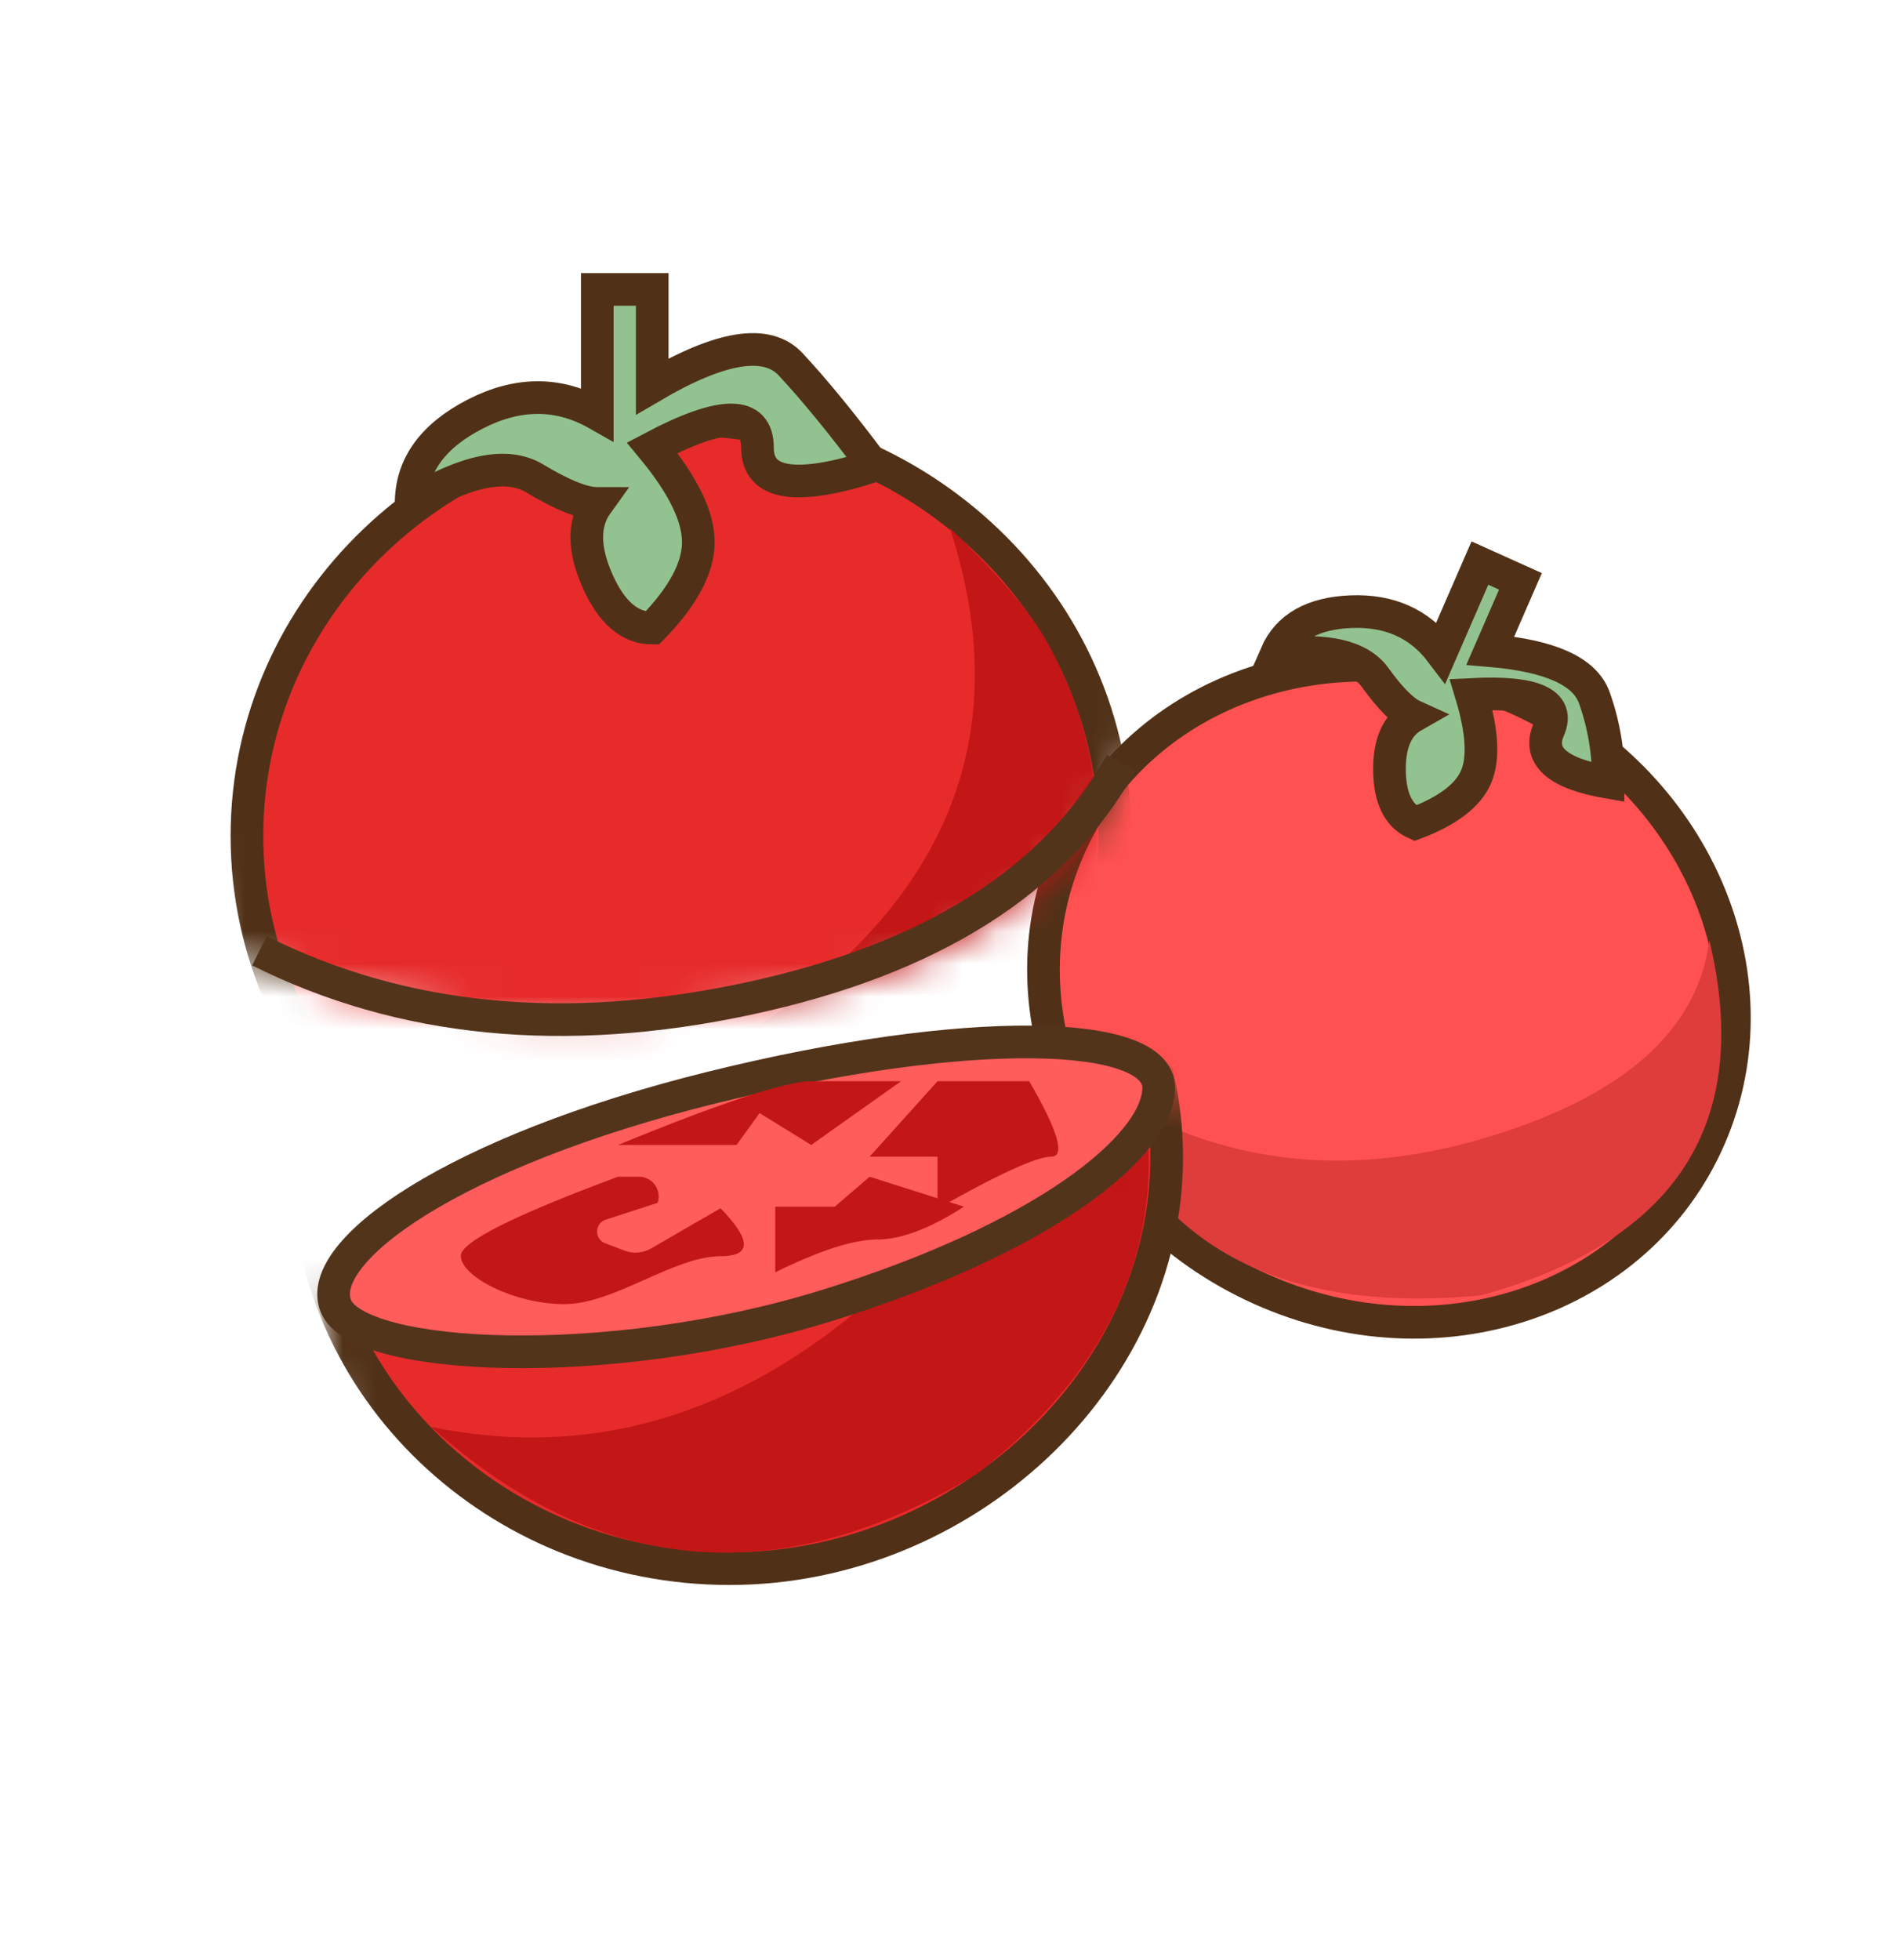 <svg width="58" height="60" viewBox="0 0 58 60" fill="none" xmlns="http://www.w3.org/2000/svg">
<path d="M38.599 39.453C44.022 41.891 50.178 39.822 52.351 34.832C54.524 29.842 51.89 23.822 46.468 21.384C41.046 18.947 34.889 21.016 32.716 26.005C30.543 30.995 33.177 37.016 38.599 39.453Z" fill="#FF5151" stroke="#503117"/>
<path fill-rule="evenodd" clip-rule="evenodd" d="M33.521 33.248C37.091 35.581 41.027 36.122 45.332 34.874C49.636 33.626 51.976 31.597 52.348 28.79C53.679 34.37 51.35 37.989 45.363 39.65C39.175 40.242 35.229 38.108 33.521 33.247L33.521 33.248Z" fill="#DF3C3C"/>
<path fill-rule="evenodd" clip-rule="evenodd" d="M44.133 19.962C43.471 19.09 42.552 18.677 41.377 18.723C40.202 18.768 39.435 19.203 39.077 20.026C40.631 19.852 41.642 20.089 42.109 20.735C42.575 21.381 42.966 21.774 43.282 21.917C42.782 22.201 42.537 22.762 42.55 23.599C42.563 24.437 42.826 24.97 43.337 25.2C44.331 24.823 44.952 24.352 45.198 23.788C45.443 23.225 45.394 22.381 45.053 21.257C46.991 21.158 47.782 21.514 47.429 22.326C47.076 23.138 47.683 23.678 49.25 23.947C49.265 23.062 49.119 22.18 48.819 21.346C48.526 20.547 47.465 20.07 45.637 19.916L46.56 17.795L45.319 17.236L44.133 19.962Z" fill="#92C28F" stroke="#503117"/>
<mask id="mask0" mask-type="alpha" maskUnits="userSpaceOnUse" x="0" y="0" width="35" height="32">
<path d="M0.705 5.286L6.74 29.221C11.909 31.199 17.483 31.693 23.458 30.705C29.434 29.715 33.278 27.01 34.989 22.587V0L0.704 5.286H0.705Z" fill="white"/>
</mask>
<g mask="url(#mask0)">
<path d="M20.852 38.347C28.192 38.347 34.143 32.636 34.143 25.592C34.143 18.547 28.192 12.837 20.852 12.837C13.513 12.837 7.562 18.547 7.562 25.592C7.562 32.636 13.513 38.347 20.852 38.347Z" fill="#E72B2B" stroke="#503117"/>
<path fill-rule="evenodd" clip-rule="evenodd" d="M10.387 32.578C16.08 34.468 21.058 33.55 25.32 29.823C29.584 26.097 30.838 21.543 29.086 16.161C30.575 17.581 31.574 18.756 32.084 19.685C34.877 24.785 33.836 30.423 28.57 35.211C21.849 39.16 15.789 38.283 10.387 32.578Z" fill="#C31616"/>
<path fill-rule="evenodd" clip-rule="evenodd" d="M18.291 12.674C17.109 12.002 15.864 12.002 14.554 12.674C13.245 13.347 12.59 14.259 12.59 15.411C14.267 14.39 15.53 14.134 16.377 14.646C17.225 15.155 17.862 15.411 18.291 15.411C17.862 16.006 17.862 16.791 18.291 17.765C18.718 18.739 19.28 19.226 19.973 19.226C20.914 18.26 21.385 17.382 21.385 16.594C21.385 15.805 20.914 14.842 19.973 13.706C22.121 12.571 23.196 12.571 23.196 13.706C23.196 14.842 24.382 15.028 26.756 14.261C25.788 12.968 24.94 11.932 24.212 11.152C23.484 10.371 22.071 10.596 19.973 11.828V8.859H18.291V12.674Z" fill="#92C28F" stroke="#503117"/>
</g>
<mask id="mask1" mask-type="alpha" maskUnits="userSpaceOnUse" x="9" y="32" width="40" height="28">
<path d="M12.607 59.048L9.714 39.62C14.243 40.952 19.174 40.8 24.507 39.165C29.84 37.531 33.74 35.391 36.206 32.746L48.18 50.928L12.607 59.047V59.048Z" fill="white"/>
</mask>
<g mask="url(#mask1)">
<path fill-rule="evenodd" clip-rule="evenodd" d="M22.344 48.016C29.488 48.016 35.727 42.254 35.727 35.422C35.727 28.59 29.488 23.275 22.344 23.275C15.198 23.276 9.407 28.814 9.407 35.646C9.407 42.478 15.198 48.016 22.344 48.016Z" fill="#E72B2B" stroke="#503117"/>
<path fill-rule="evenodd" clip-rule="evenodd" d="M13.21 43.679C18.05 44.673 22.545 43.363 26.694 39.749C30.844 36.135 32.954 32.191 33.025 27.914C36.708 34.912 35.671 40.645 29.912 45.115C23.9 48.754 18.332 48.274 13.21 43.679Z" fill="#C31616"/>
</g>
<path fill-rule="evenodd" clip-rule="evenodd" d="M10.283 39.974C10.947 41.642 18.582 42.043 25.281 39.974C31.98 37.905 35.482 35.072 35.482 33.294C35.482 31.517 29.681 31.338 21.783 33.294C13.884 35.25 9.618 38.307 10.283 39.974Z" fill="#FF5C5C" stroke="#52341B"/>
<path d="M7.945 29.103C12.3 31.282 17.285 31.771 22.898 30.571C28.51 29.37 32.322 26.964 34.335 23.35" stroke="#52341B"/>
<path fill-rule="evenodd" clip-rule="evenodd" d="M18.923 36.02C15.715 37.213 14.111 38.02 14.111 38.441C14.111 39.073 15.748 39.919 17.281 39.919C18.816 39.919 20.633 38.452 22.064 38.452C23.017 38.452 23.017 37.963 22.064 36.985L19.941 38.214C19.819 38.285 19.683 38.328 19.542 38.34C19.401 38.352 19.26 38.332 19.128 38.282L18.529 38.056C18.455 38.028 18.392 37.978 18.348 37.913C18.304 37.847 18.282 37.769 18.284 37.69C18.285 37.611 18.311 37.534 18.358 37.47C18.405 37.407 18.47 37.359 18.545 37.335L20.139 36.818C20.169 36.727 20.177 36.63 20.163 36.535C20.149 36.44 20.113 36.35 20.058 36.272C20.002 36.194 19.93 36.13 19.845 36.087C19.761 36.043 19.667 36.02 19.572 36.02H18.923ZM22.557 35.046H18.926C22.104 33.746 24.076 33.096 24.842 33.096H27.594L24.842 35.046L23.26 34.071L22.557 35.046ZM26.631 35.406L28.71 33.096H31.518C32.409 34.636 32.631 35.406 32.187 35.406C31.741 35.406 30.582 35.936 28.71 36.995V35.406H26.631Z" fill="#C31616"/>
<path fill-rule="evenodd" clip-rule="evenodd" d="M23.741 36.937V38.944C25.1 38.275 26.142 37.94 26.868 37.94C27.593 37.94 28.476 37.605 29.519 36.937L26.63 36.02L25.563 36.937H23.741Z" fill="#C31616"/>
</svg>
